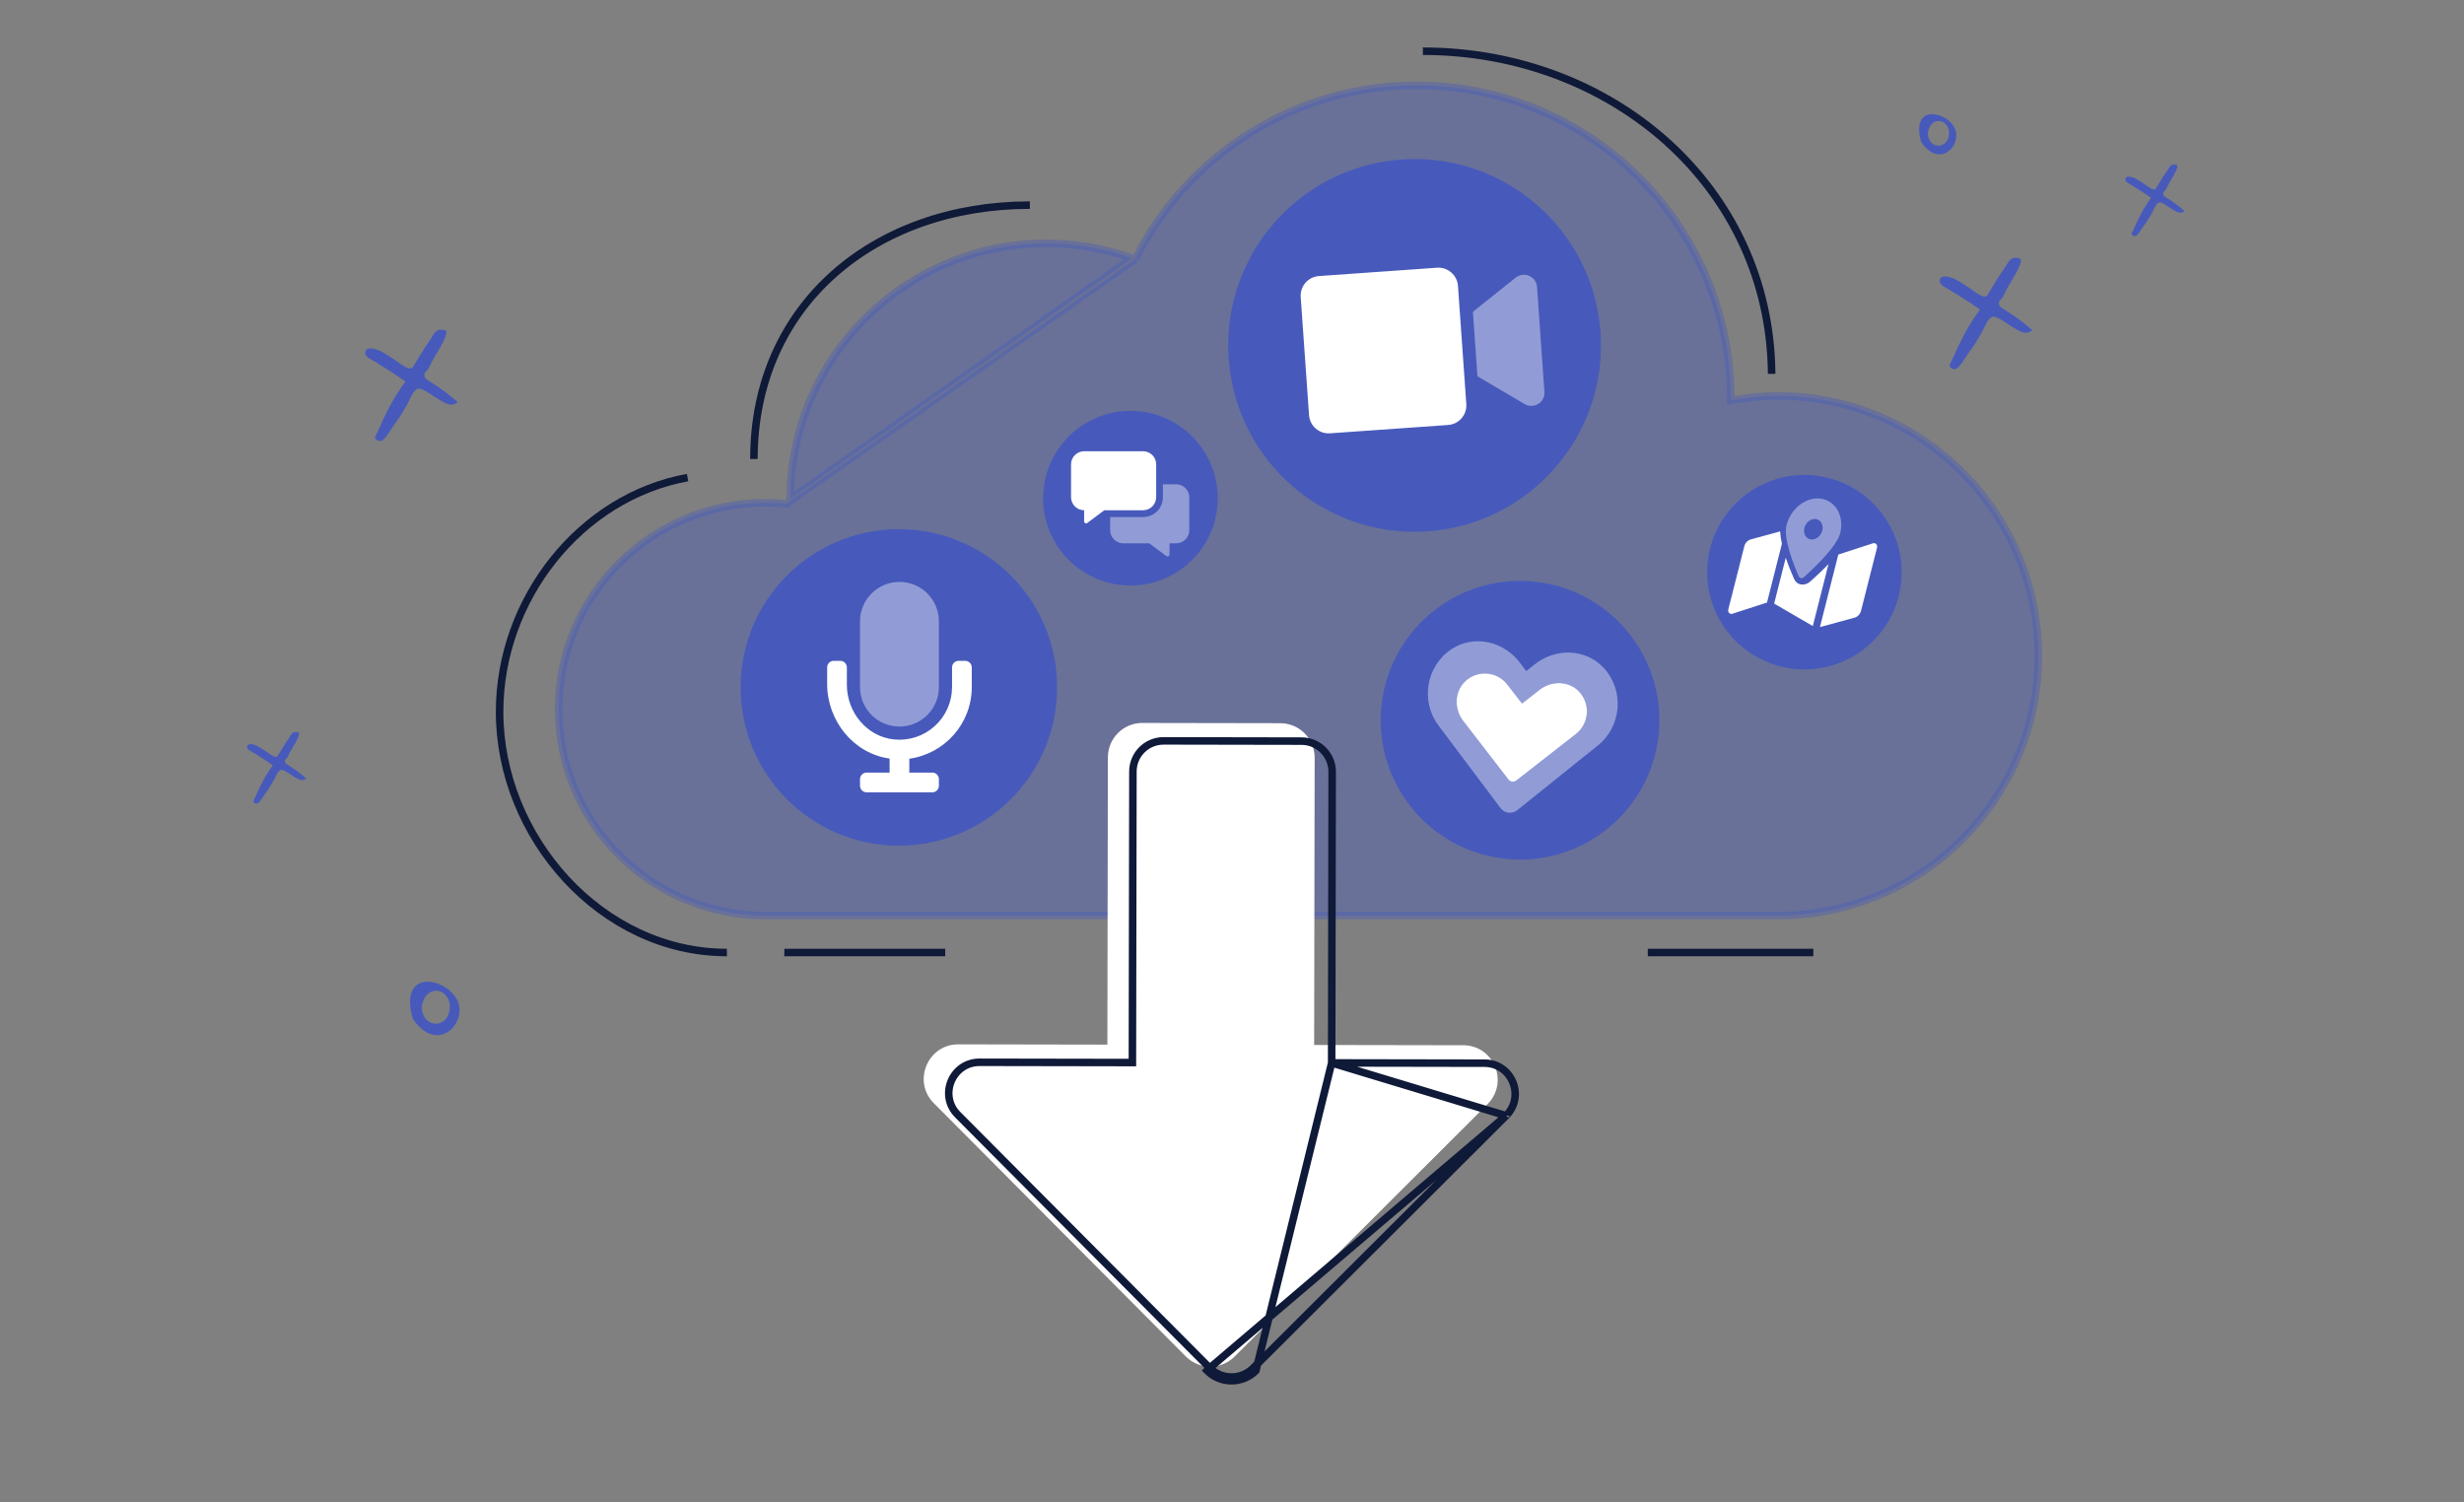 <svg width="328" height="200" viewBox="0 0 328 200" fill="none" xmlns="http://www.w3.org/2000/svg">
<rect x="0" y="0" width="328" height="200" fill="#808080" stroke="none"/>
<path opacity="0.4" d="M105.205 67.118V66.567C105.205 66.519 105.201 66.476 105.199 66.456L105.197 66.431C105.197 66.428 105.197 66.426 105.197 66.426M105.205 67.118L105.197 66.427V66.426M105.205 67.118L104.656 67.064M105.205 67.118L104.656 67.064M105.197 66.426C105.197 47.634 120.476 32.397 139.327 32.397C143.319 32.397 147.135 33.116 150.7 34.374M105.197 66.426L150.7 34.374M104.656 67.064C103.756 66.976 102.845 66.927 101.924 66.927C86.701 66.927 74.364 79.231 74.364 94.405C74.364 109.58 86.702 121.884 101.924 121.884H236.644C255.805 121.884 271.336 106.396 271.336 87.293C271.336 68.192 255.805 52.704 236.644 52.704C234.717 52.704 232.835 52.9 230.98 53.205L230.404 53.3L230.399 52.716C230.205 29.848 211.56 11.365 188.576 11.365C172.317 11.365 158.234 20.62 151.311 34.13L151.112 34.519M104.656 67.064L151.112 34.519M151.112 34.519L150.7 34.374M151.112 34.519L150.7 34.374" fill="#475ABB" stroke="#475ABB"/>
<path d="M96.763 126.8C80.053 126.8 66.505 111.441 66.505 94.765C66.505 79.78 77.228 66.18 91.528 63.575M100.359 61.103C100.359 40.523 116.472 27.306 137.094 27.306M189.41 6.816C214.489 6.816 235.625 24.792 235.836 49.769M241.389 126.8H219.348M104.407 126.8H125.823" stroke="#0F1938"/>
<circle cx="188.307" cy="45.983" r="24.81" transform="rotate(-4.04 188.307 45.983)" fill="#475ABB"/>
<g clip-path="url(#clip0)">
<path opacity="0.4" d="M202.941 53.783L196.675 50.089L196.069 41.508L201.753 36.965C202.858 36.087 204.502 36.792 204.6 38.177L205.589 52.182C205.687 53.573 204.153 54.497 202.941 53.783Z" fill="white"/>
<path d="M174.256 55.262L173.146 39.539C173.097 38.848 173.325 38.166 173.779 37.643C174.233 37.12 174.877 36.798 175.568 36.75L191.29 35.639C191.633 35.615 191.976 35.658 192.302 35.767C192.627 35.876 192.928 36.047 193.187 36.272C193.446 36.497 193.658 36.771 193.812 37.078C193.965 37.385 194.056 37.719 194.08 38.061L195.191 53.784C195.215 54.126 195.171 54.469 195.063 54.795C194.954 55.12 194.782 55.421 194.558 55.68C194.333 55.939 194.059 56.151 193.752 56.305C193.445 56.458 193.111 56.549 192.769 56.574L177.046 57.684C176.355 57.733 175.673 57.505 175.15 57.051C174.626 56.597 174.305 55.953 174.256 55.262V55.262Z" fill="white"/>
</g>
<circle cx="119.654" cy="91.509" r="21.066" fill="#475ABB"/>
<path opacity="0.4" d="M114.481 91.468V82.716C114.481 81.323 115.035 79.988 116.019 79.003C117.004 78.018 118.339 77.465 119.731 77.465C121.124 77.465 122.459 78.018 123.444 79.003C124.428 79.988 124.982 81.323 124.982 82.716V91.468C124.982 92.86 124.428 94.196 123.444 95.181C122.459 96.165 121.124 96.719 119.731 96.719C118.339 96.719 117.004 96.165 116.019 95.181C115.035 94.196 114.481 92.86 114.481 91.468V91.468Z" fill="white"/>
<path d="M129.359 91.471C129.359 96.334 125.733 100.358 121.046 101.001V102.849H124.109C124.341 102.849 124.563 102.941 124.727 103.105C124.891 103.269 124.984 103.492 124.984 103.724V104.599C124.984 104.831 124.891 105.054 124.727 105.218C124.563 105.382 124.341 105.474 124.109 105.474H115.358C115.126 105.474 114.904 105.382 114.74 105.218C114.576 105.054 114.483 104.831 114.483 104.599V103.724C114.483 103.492 114.576 103.269 114.74 103.105C114.904 102.941 115.126 102.849 115.358 102.849H118.421V100.981C113.608 100.317 110.108 95.946 110.108 91.043V88.846C110.108 88.614 110.201 88.391 110.365 88.227C110.529 88.063 110.751 87.971 110.983 87.971H111.858C112.09 87.971 112.313 88.063 112.477 88.227C112.641 88.391 112.733 88.614 112.733 88.846V91.16C112.733 94.814 115.397 98.084 119.034 98.439C120.007 98.535 120.99 98.427 121.919 98.121C122.847 97.815 123.702 97.318 124.427 96.661C125.152 96.005 125.732 95.204 126.129 94.311C126.527 93.417 126.732 92.45 126.734 91.471V88.846C126.734 88.614 126.826 88.391 126.99 88.227C127.154 88.063 127.376 87.971 127.609 87.971H128.484C128.716 87.971 128.938 88.063 129.102 88.227C129.266 88.391 129.359 88.614 129.359 88.846V91.471Z" fill="white"/>
<circle cx="202.345" cy="95.88" r="18.55" transform="rotate(7.16 202.345 95.88)" fill="#475ABB"/>
<g clip-path="url(#clip1)">
<path opacity="0.4" d="M213.516 88.951C211.11 86.318 207.054 86.227 204.262 88.467L203.169 89.343L202.327 88.224C200.18 85.364 196.223 84.448 193.241 86.404C189.826 88.65 189.069 93.357 191.472 96.558L199.747 107.57C199.872 107.738 200.029 107.879 200.21 107.985C200.391 108.091 200.592 108.159 200.8 108.185C201.008 108.211 201.219 108.195 201.42 108.137C201.622 108.079 201.809 107.981 201.972 107.849L212.713 99.227C215.839 96.72 216.27 91.972 213.516 88.951V88.951ZM209.779 97.715L201.86 103.9C201.781 103.961 201.691 104.007 201.595 104.033C201.499 104.06 201.398 104.067 201.299 104.055C201.2 104.042 201.104 104.01 201.018 103.961C200.931 103.911 200.855 103.845 200.794 103.766L194.784 95.984C193.566 94.408 193.587 92.091 195.028 90.713C195.411 90.343 195.868 90.058 196.369 89.877C196.87 89.696 197.403 89.623 197.934 89.662C198.465 89.701 198.982 89.852 199.451 90.104C199.919 90.356 200.33 90.704 200.655 91.126L202.608 93.653L204.953 91.822C206.523 90.596 208.831 90.612 210.199 92.059C210.567 92.447 210.849 92.906 211.029 93.409C211.208 93.912 211.28 94.447 211.241 94.98C211.201 95.512 211.051 96.031 210.799 96.501C210.548 96.972 210.2 97.386 209.78 97.715L209.779 97.715Z" fill="white"/>
<path d="M200.793 103.766L194.783 95.984C193.565 94.407 193.586 92.09 195.028 90.713C195.411 90.343 195.867 90.058 196.368 89.877C196.869 89.696 197.402 89.623 197.933 89.662C198.464 89.701 198.981 89.851 199.449 90.103C199.918 90.356 200.329 90.704 200.654 91.126L202.607 93.652L204.951 91.822C206.522 90.596 208.829 90.612 210.198 92.059C210.566 92.446 210.848 92.906 211.028 93.409C211.207 93.912 211.28 94.447 211.241 94.979C211.201 95.512 211.051 96.03 210.8 96.501C210.548 96.972 210.201 97.385 209.78 97.714L201.858 103.9C201.78 103.961 201.69 104.006 201.593 104.033C201.497 104.06 201.397 104.067 201.298 104.054C201.199 104.042 201.103 104.01 201.016 103.961C200.93 103.911 200.854 103.845 200.793 103.766V103.766Z" fill="white"/>
</g>
<circle cx="240.198" cy="76.173" r="12.945" transform="rotate(10.93 240.198 76.173)" fill="#475ABB"/>
<path d="M249.338 72.32L244.712 73.82L242.264 83.481L246.886 82.22C247.082 82.166 247.268 82.051 247.419 81.889C247.57 81.727 247.68 81.526 247.735 81.312L249.862 72.914C249.885 72.827 249.887 72.737 249.871 72.655C249.854 72.572 249.818 72.498 249.766 72.439C249.715 72.381 249.649 72.339 249.574 72.318C249.499 72.297 249.418 72.298 249.338 72.32ZM233.046 71.81C232.85 71.864 232.665 71.978 232.514 72.14C232.362 72.302 232.252 72.502 232.198 72.717L230.07 81.114C230.048 81.202 230.045 81.291 230.061 81.374C230.078 81.457 230.114 81.531 230.166 81.589C230.217 81.648 230.283 81.69 230.358 81.71C230.433 81.731 230.514 81.731 230.594 81.709L235.22 80.208L237.201 72.389C237.079 71.855 237.001 71.302 236.966 70.739L233.046 71.81ZM239.765 77.808C239.559 77.777 239.368 77.696 239.206 77.57C239.044 77.443 238.915 77.275 238.827 77.077C238.442 76.214 238.046 75.236 237.716 74.244L236.169 80.349L241.316 83.34L243.407 75.088C242.616 75.914 241.771 76.709 240.991 77.4C240.813 77.558 240.611 77.677 240.399 77.748C240.188 77.818 239.971 77.839 239.765 77.808V77.808Z" fill="white"/>
<path opacity="0.4" d="M242.412 66.386C241.466 66.245 240.45 66.538 239.588 67.2C238.727 67.862 238.09 68.84 237.818 69.917C237.361 71.732 238.86 75.387 239.451 76.72C239.479 76.784 239.519 76.837 239.571 76.878C239.622 76.918 239.683 76.944 239.748 76.954C239.813 76.964 239.882 76.957 239.949 76.934C240.016 76.912 240.08 76.873 240.137 76.823C241.333 75.756 244.5 72.797 244.957 70.983C245.229 69.905 245.114 68.815 244.636 67.953C244.159 67.091 243.359 66.528 242.412 66.386V66.386ZM241.046 71.805C240.811 71.769 240.601 71.656 240.443 71.478C240.285 71.3 240.185 71.065 240.158 70.804C240.13 70.543 240.175 70.267 240.287 70.011C240.4 69.756 240.574 69.531 240.788 69.367C241.002 69.202 241.247 69.105 241.491 69.087C241.735 69.069 241.967 69.132 242.159 69.266C242.35 69.401 242.492 69.603 242.567 69.845C242.641 70.087 242.645 70.36 242.578 70.627C242.487 70.987 242.275 71.313 241.988 71.533C241.7 71.754 241.362 71.852 241.046 71.805Z" fill="white"/>
<circle cx="150.48" cy="66.321" r="11.626" fill="#475ABB"/>
<path d="M152.163 67.924H146.995L144.74 69.618C144.7 69.648 144.654 69.666 144.605 69.67C144.556 69.674 144.507 69.665 144.463 69.643C144.419 69.621 144.382 69.587 144.357 69.545C144.331 69.503 144.317 69.455 144.318 69.406V67.927C143.855 67.927 143.412 67.743 143.085 67.415C142.758 67.088 142.575 66.644 142.574 66.181V61.816C142.575 61.353 142.758 60.91 143.085 60.582C143.412 60.255 143.855 60.071 144.318 60.07H152.163C152.625 60.071 153.068 60.255 153.395 60.582C153.722 60.91 153.906 61.353 153.906 61.816V66.181C153.906 66.41 153.861 66.637 153.773 66.849C153.686 67.06 153.557 67.253 153.395 67.415C153.233 67.576 153.041 67.705 152.83 67.792C152.618 67.88 152.392 67.925 152.163 67.924V67.924Z" fill="white"/>
<path opacity="0.4" d="M158.313 66.216V70.58C158.313 71.043 158.128 71.486 157.799 71.814C157.47 72.141 157.023 72.325 156.558 72.325H155.68V73.806C155.68 73.855 155.667 73.903 155.641 73.945C155.615 73.987 155.578 74.021 155.534 74.043C155.49 74.065 155.44 74.075 155.391 74.07C155.342 74.066 155.295 74.048 155.255 74.019L152.984 72.325H149.537C149.071 72.325 148.625 72.141 148.296 71.814C147.967 71.486 147.782 71.043 147.781 70.58V68.834H152.17C152.868 68.833 153.537 68.557 154.03 68.066C154.524 67.576 154.801 66.91 154.803 66.216V64.471H156.558C157.023 64.471 157.47 64.655 157.799 64.982C158.128 65.31 158.313 65.753 158.313 66.216Z" fill="white"/>
<path d="M152.074 96.24L170.424 96.272C172.966 96.277 175.008 98.326 175.003 100.869L174.936 139.11L194.776 139.145C198.867 139.152 200.903 144.089 198.012 146.99L164.35 180.582C162.55 182.377 159.644 182.372 157.851 180.571L124.307 146.86C121.426 143.968 123.48 139.019 127.57 139.026L147.411 139.061L147.478 100.821C147.483 98.278 149.532 96.235 152.074 96.24Z" fill="white"/>
<path d="M177.266 141.496L177.267 140.996L177.334 102.755C177.338 100.488 175.52 98.663 173.254 98.659L154.904 98.626C152.638 98.623 150.814 100.441 150.81 102.708L150.742 140.949L150.741 141.449L150.241 141.448L130.4 141.413C126.756 141.407 124.925 145.817 127.492 148.394L127.493 148.394L161.036 182.105L161.036 182.105M177.266 141.496L167.181 182.469C165.381 184.263 162.475 184.258 160.682 182.458L161.036 182.105M177.266 141.496L177.766 141.497L197.607 141.532C201.25 141.538 203.068 145.935 200.49 148.523C200.489 148.523 200.489 148.524 200.489 148.524M177.266 141.496L200.489 148.524M161.036 182.105C162.635 183.71 165.223 183.714 166.828 182.115L200.489 148.524M161.036 182.105L200.489 148.524" stroke="#0F1938"/>
<path fill-rule="evenodd" clip-rule="evenodd" d="M60.932 53.555C60 54.246 59.31 53.673 58.429 53.196C57.9 52.91 56.242 51.598 55.661 51.74C54.989 51.905 54.548 53.251 54.23 53.799C53.678 54.754 53.123 55.713 52.445 56.584C52.143 56.971 51.332 58.422 50.878 58.631C50.618 58.75 50.43 58.774 50.166 58.587C49.705 58.259 50.04 58.002 50.263 57.488C51.28 55.14 52.432 52.842 53.965 50.789C52.651 49.848 51.285 48.998 49.913 48.147C49.51 47.897 48.552 47.538 48.608 46.926C48.676 46.179 49.638 46.372 50.146 46.53C50.887 46.76 51.609 47.329 52.275 47.721C52.824 48.044 53.907 49.001 54.534 49.044C54.966 49.074 54.991 48.808 55.254 48.38C55.502 47.975 55.749 47.57 55.999 47.166C56.399 46.519 56.8 45.875 57.243 45.256C57.486 44.916 57.844 44.174 58.242 43.975C58.472 43.86 59.221 43.835 59.376 44.075C59.74 44.636 57.845 47.459 57.541 48.058C57.34 48.455 57.164 48.86 56.931 49.237C56.842 49.38 56.575 49.515 56.531 49.68C56.346 50.383 56.871 50.552 57.4 50.894C58.63 51.689 59.878 52.533 60.932 53.555Z" fill="#475ABB"/>
<path fill-rule="evenodd" clip-rule="evenodd" d="M270.527 43.979C269.595 44.67 268.905 44.097 268.024 43.62C267.496 43.333 265.838 42.022 265.257 42.164C264.585 42.329 264.143 43.674 263.826 44.223C263.274 45.178 262.719 46.137 262.04 47.008C261.739 47.394 260.928 48.846 260.474 49.055C260.214 49.174 260.025 49.198 259.762 49.011C259.3 48.683 259.636 48.426 259.859 47.912C260.876 45.564 262.028 43.266 263.561 41.212C262.247 40.272 260.881 39.422 259.508 38.571C259.106 38.321 258.148 37.962 258.204 37.349C258.272 36.603 259.234 36.796 259.742 36.954C260.483 37.184 261.205 37.753 261.87 38.145C262.419 38.468 263.503 39.425 264.13 39.468C264.561 39.498 264.587 39.232 264.85 38.803C265.098 38.399 265.345 37.994 265.594 37.59C265.995 36.943 266.395 36.299 266.839 35.68C267.082 35.34 267.439 34.598 267.837 34.399C268.068 34.283 268.817 34.259 268.972 34.499C269.335 35.06 267.441 37.883 267.137 38.482C266.936 38.879 266.76 39.284 266.526 39.661C266.437 39.804 266.171 39.939 266.127 40.104C265.942 40.806 266.467 40.976 266.996 41.318C268.226 42.112 269.474 42.956 270.527 43.979Z" fill="#475ABB"/>
<path fill-rule="evenodd" clip-rule="evenodd" d="M40.778 103.654C40.181 104.098 39.739 103.731 39.175 103.425C38.836 103.241 37.775 102.399 37.402 102.491C36.971 102.597 36.688 103.461 36.485 103.814C36.13 104.428 35.774 105.044 35.339 105.604C35.146 105.852 34.626 106.785 34.335 106.92C34.169 106.996 34.048 107.012 33.879 106.892C33.583 106.681 33.798 106.516 33.941 106.186C34.594 104.676 35.333 103.199 36.316 101.88C35.474 101.276 34.6 100.73 33.721 100.184C33.463 100.024 32.849 99.793 32.885 99.4C32.929 98.92 33.546 99.044 33.871 99.145C34.346 99.293 34.808 99.658 35.234 99.909C35.586 100.117 36.279 100.731 36.681 100.758C36.958 100.777 36.974 100.607 37.143 100.331C37.302 100.071 37.46 99.811 37.62 99.552C37.877 99.136 38.134 98.721 38.418 98.324C38.574 98.106 38.803 97.628 39.059 97.5C39.206 97.426 39.686 97.41 39.785 97.564C40.018 97.925 38.803 99.739 38.608 100.124C38.479 100.379 38.367 100.639 38.217 100.882C38.16 100.973 37.989 101.06 37.961 101.167C37.841 101.618 38.178 101.727 38.517 101.946C39.304 102.456 40.104 102.998 40.778 103.654Z" fill="#475ABB"/>
<path fill-rule="evenodd" clip-rule="evenodd" d="M290.806 28.113C290.208 28.558 289.766 28.19 289.202 27.884C288.863 27.7 287.802 26.858 287.429 26.95C286.999 27.055 286.716 27.92 286.512 28.273C286.158 28.887 285.802 29.503 285.367 30.063C285.174 30.311 284.653 31.244 284.363 31.378C284.196 31.455 284.075 31.471 283.906 31.351C283.611 31.14 283.826 30.975 283.969 30.645C284.621 29.135 285.361 27.659 286.344 26.339C285.502 25.735 284.627 25.189 283.748 24.643C283.49 24.483 282.877 24.252 282.913 23.859C282.957 23.379 283.573 23.503 283.898 23.604C284.373 23.752 284.835 24.117 285.261 24.369C285.613 24.576 286.307 25.19 286.709 25.217C286.985 25.236 287.002 25.066 287.17 24.79C287.329 24.53 287.488 24.27 287.648 24.011C287.904 23.595 288.161 23.18 288.446 22.783C288.602 22.564 288.831 22.087 289.086 21.959C289.234 21.885 289.714 21.869 289.813 22.023C290.045 22.384 288.831 24.198 288.636 24.583C288.506 24.838 288.394 25.098 288.244 25.341C288.187 25.432 288.016 25.519 287.988 25.625C287.869 26.077 288.205 26.186 288.544 26.405C289.332 26.915 290.131 27.457 290.806 28.113Z" fill="#475ABB"/>
<path fill-rule="evenodd" clip-rule="evenodd" d="M56.133 134.082C56.521 131.09 59.526 131.342 59.879 133.721C60.025 137.082 56.24 137.049 56.133 134.082ZM54.951 135.624C58.219 140.413 62.158 136.252 60.946 133.306C59.597 130.14 52.981 128.741 54.951 135.624Z" fill="#475ABB"/>
<path fill-rule="evenodd" clip-rule="evenodd" d="M256.629 17.748C256.921 15.498 259.182 15.687 259.448 17.477C259.557 20.005 256.71 19.981 256.629 17.748ZM255.74 18.909C258.199 22.512 261.162 19.381 260.25 17.165C259.235 14.783 254.258 13.73 255.74 18.909Z" fill="#475ABB"/>
<defs>
<clipPath id="clip0">
<rect width="31.48" height="27.982" fill="white" transform="translate(172.713 33.445) rotate(-4.04)"/>
</clipPath>
<clipPath id="clip1">
<rect width="25.356" height="25.356" fill="white" transform="translate(191.185 83.019) rotate(7.16)"/>
</clipPath>
</defs>
</svg>
